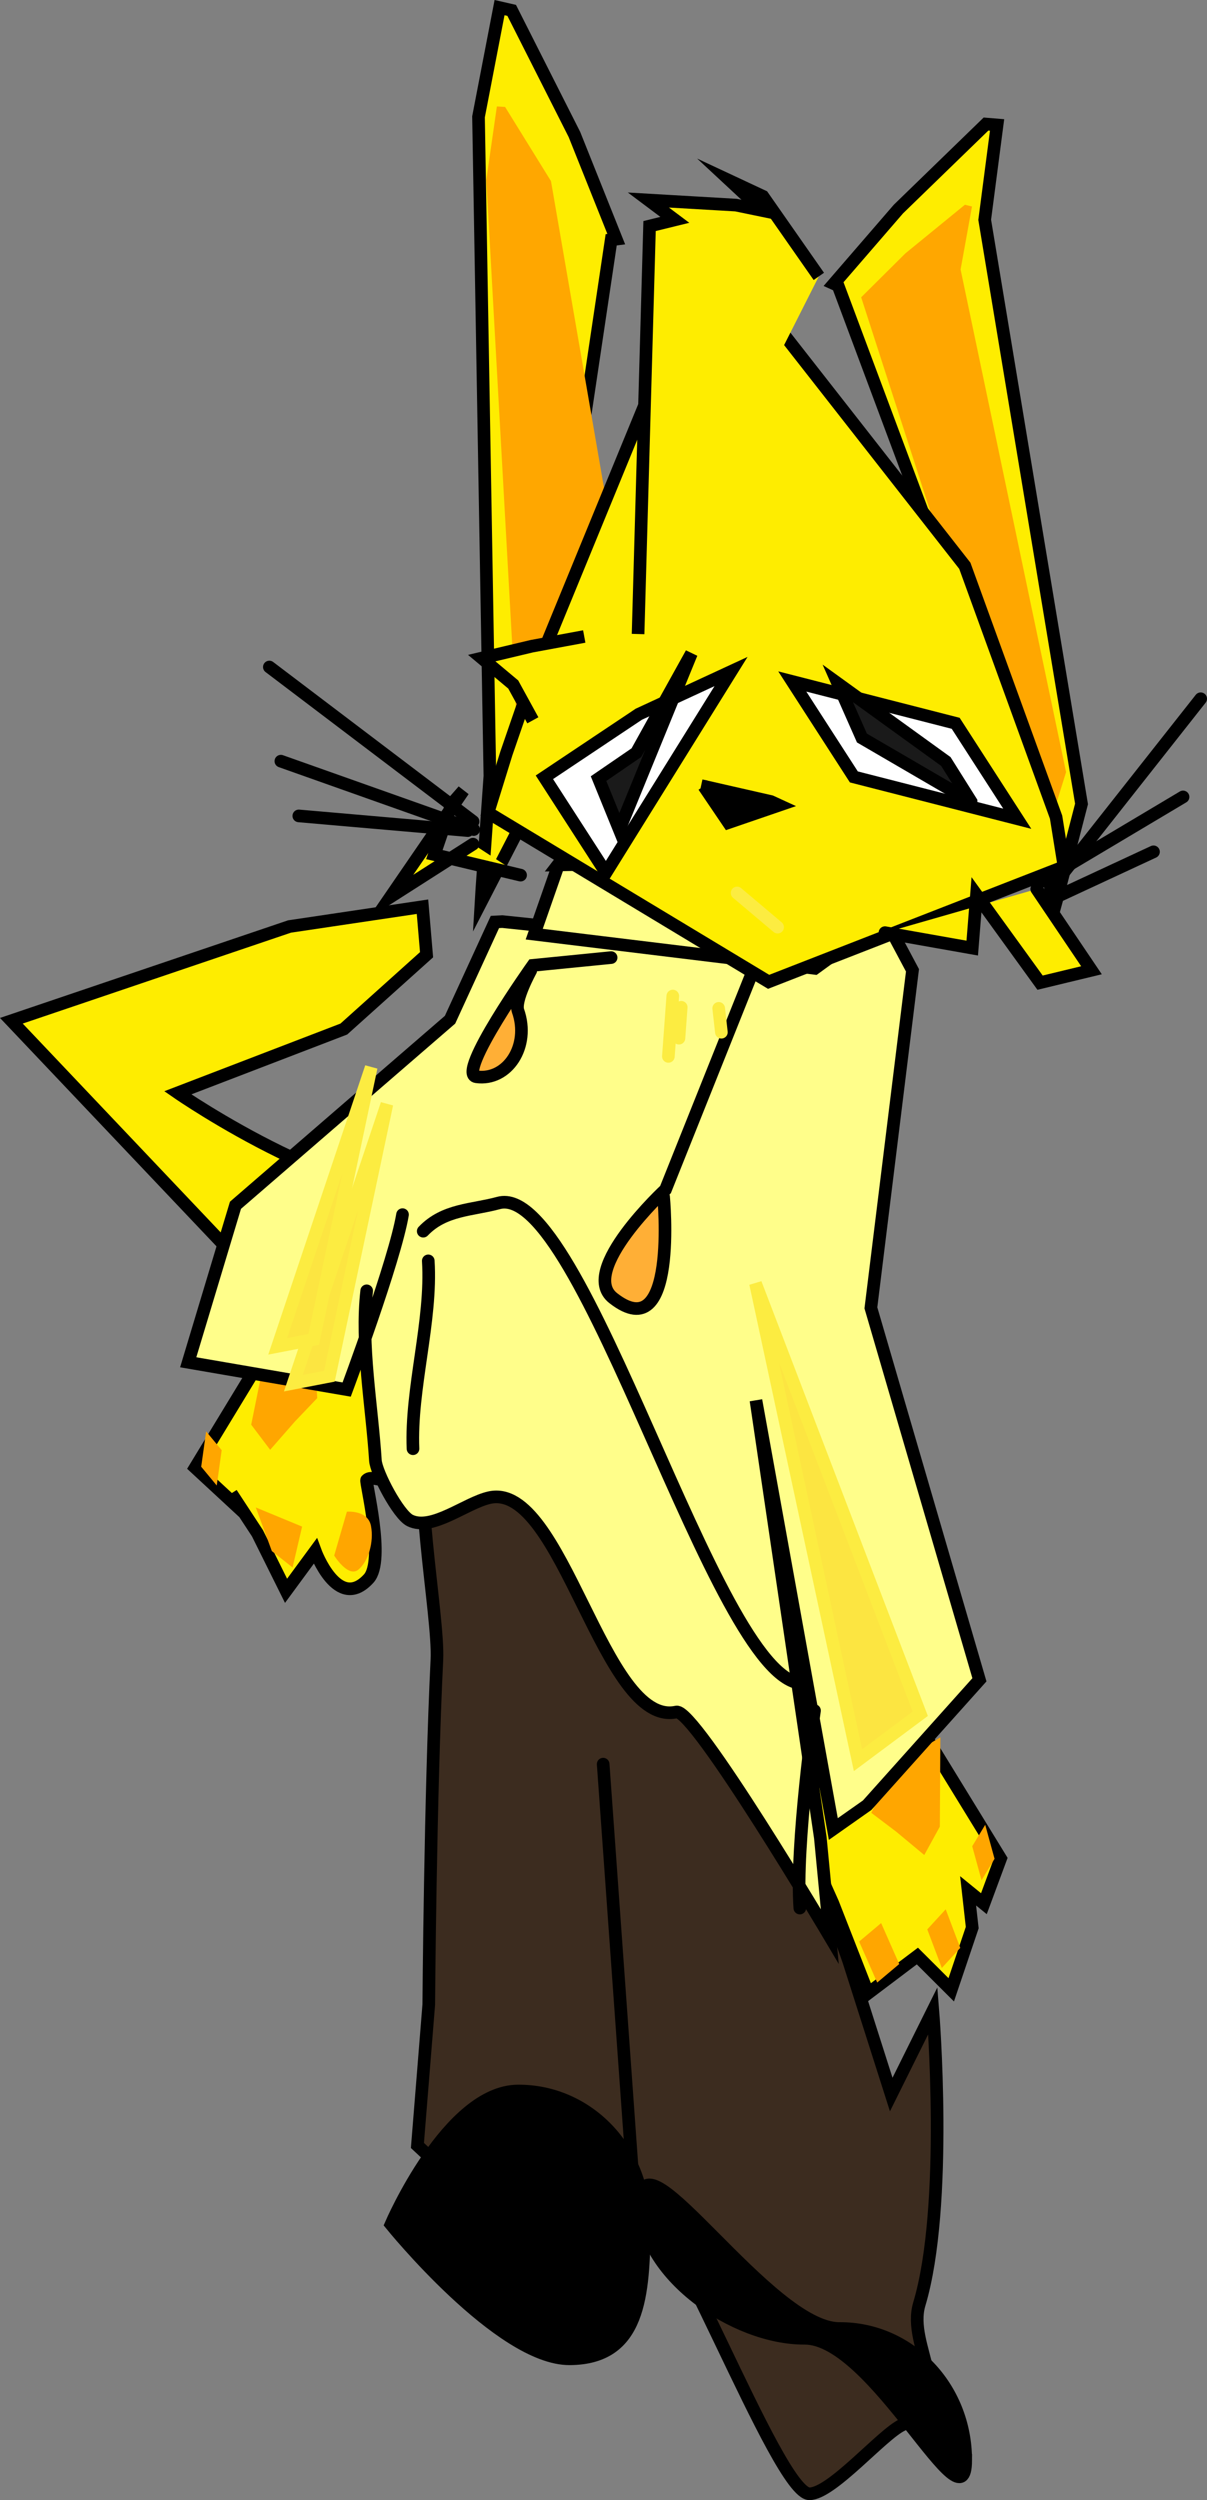 <svg version="1.1" xmlns="http://www.w3.org/2000/svg" xmlns:xlink="http://www.w3.org/1999/xlink" width="191.287" height="395.906" viewBox="0,0,191.287,395.906"><rect x="0" y="0" width="191.287" height="395.906" fill="#808080" stroke="none"/><defs><radialGradient cx="314.843" cy="76.906" r="5.701" gradientUnits="userSpaceOnUse" id="color-1"><stop offset="0" stop-color="#ffffff"/><stop offset="1" stop-color="#1a1a1a"/></radialGradient><radialGradient cx="348.209" cy="83.887" r="6.072" gradientUnits="userSpaceOnUse" id="color-2"><stop offset="0" stop-color="#ffffff"/><stop offset="1" stop-color="#1a1a1a"/></radialGradient></defs><g transform="translate(-229.637,-7.292)"><g data-paper-data="{&quot;isPaintingLayer&quot;:true}" fill-rule="nonzero" stroke-width="2" stroke-linejoin="miter" stroke-miterlimit="10" stroke-dasharray="" stroke-dashoffset="0" style="mix-blend-mode: normal"><path d="M299.248,234.583c5.845,-0.179 13.755,-1.775 19.631,-2.973c6.408,-1.307 9.408,37.589 15.971,37.552c3.855,-0.022 26.995,42.129 26.995,42.129l2.31,6.584l6.725,21.097l6.598,-13.28c0,0 2.515,30.91 -2.149,46.463c-2.039,6.801 6.329,14.934 -2.703,19.137c-3.199,1.488 -11.151,10.886 -14.7,10.907c-5.149,0.029 -22.731,-47.884 -29.033,-49.31c-8.024,-1.815 -24.622,2.056 -24.622,2.056l-8.479,-7.906l1.796,-22.301c0,0 0.238,-33.195 1.289,-54.618c0.345,-7.039 -4.326,-30.584 -1.074,-35.527z" fill="#3c2c1f" stroke="#000000" stroke-linecap="round"/><path d="M325.228,286.654l4.665,65.02" fill="none" stroke="#000000" stroke-linecap="round"/><path d="M331.733,359.302c-0.033,11.601 -0.723,21.454 -11.807,21.518c-11.084,0.063 -28.331,-21.288 -28.331,-21.288c0,0 9.046,-21.056 20.129,-21.12c11.084,-0.063 20.042,9.289 20.008,20.89z" fill="#000000" stroke="#000000" stroke-linecap="butt"/><path d="M382.686,396.913c-0.033,11.601 -14.468,-19.408 -25.552,-19.345c-11.084,0.063 -25.962,-10.146 -25.929,-21.747c0.033,-11.601 20.389,20.265 31.472,20.202c11.084,-0.063 20.042,9.289 20.008,20.89z" fill="#000000" stroke="#000000" stroke-linecap="butt"/><path d="M313.593,225.418c-7.538,4.644 -27.785,0.827 -27.785,0.827l-54.371,-57.311l44.083,-14.926l21.073,-3.135l0.646,7.605l-13.11,11.768l-26.32,10.101c0,0 28.551,19.756 44.337,15.823c8.161,-2.033 10.347,30.451 19.049,32.115c25.8,4.934 8.67,-7.254 -6.361,-2.653z" fill="#feed00" stroke="#000000" stroke-linecap="round"/><g><path d="M358.488,290.032l13.893,-14.215l15.835,25.787l-2.65,7.149l-2.502,-2.037l0.652,5.821l-3.326,9.852l-5.366,-5.349l-7.819,5.897l-5.591,-14.29c0,0 -16.569,-37.15 -20.263,-44.558c-3.397,-6.813 16.92,25.638 16.92,25.638z" fill="#feed00" stroke="#000000" stroke-linecap="round"/><path d="M378.584,296.548l-2.468,4.495l-4.446,-3.694l-3.955,-2.991l4.021,-7.862l6.931,-4.093l-0.084,14.145z" fill="#ffa600" stroke="none" stroke-linecap="butt"/><path d="M359.387,303.176c0,0 -1.755,3.965 -3.531,2.969c-1.776,-0.995 -14.418,-45.261 -14.244,-47.896c0.174,-2.635 13.098,37.357 14.874,38.352c1.776,0.995 2.901,6.574 2.901,6.574z" fill="#ffa600" stroke="none" stroke-linecap="butt"/><path d="M372.146,318.309l-3.487,2.928l-2.865,-6.488l3.487,-2.928z" fill="#ffa600" stroke="none" stroke-linecap="butt"/><path d="M381.82,315.748l-2.92,3.18l-2.306,-6.109l2.92,-3.18z" fill="#ffa600" stroke="none" stroke-linecap="butt"/><path d="M387.254,301.639l-2.059,3.399l-1.479,-5.381l2.059,-3.399z" fill="#ffa600" stroke="none" stroke-linecap="butt"/></g><g><path d="M288.661,222.335c3.379,-0.754 9.985,7.077 7.487,14.448c-2.716,8.014 -7.126,3.537 -8.405,4.875c-0.246,0.258 2.978,12.7 0.325,15.609c-4.903,5.376 -8.469,-4.356 -8.469,-4.356l-4.628,6.294l-4.527,-9.109l-4.138,-6.311l1.833,2.92l-7.568,-7.003l16.988,-27.937c0,0 7.821,7.405 10.927,10.912z" fill="#feed00" stroke="#000000" stroke-linecap="round"/><path d="M272.174,219.457l7.364,2.741l0.373,6.492l-3.531,3.699l-3.927,4.486l-3.005,-3.978l2.725,-13.44z" fill="#ffa600" stroke="none" stroke-linecap="butt"/><path d="M291.29,228.794c1.63,-1.318 3.359,-0.301 3.863,2.27c0.504,2.571 -0.409,5.724 -2.038,7.041c-1.63,1.318 -3.359,0.301 -3.863,-2.27c-0.504,-2.571 0.409,-5.724 2.038,-7.041z" fill="#ffa600" stroke="none" stroke-linecap="butt"/><path d="M284.614,246.676c0,0 3.317,-0.299 3.814,2.238c0.497,2.537 -0.404,5.648 -2.014,6.95c-1.609,1.301 -3.814,-2.238 -3.814,-2.238z" fill="#ffa600" stroke="none" stroke-linecap="butt"/><path d="M270.18,246.007l7.334,3.031l-1.509,6.47l-3.286,-2.593z" fill="#ffa600" stroke="none" stroke-linecap="butt"/><path d="M262.307,233.962l2.462,2.971l-0.783,5.595l-2.462,-2.971z" fill="#ffa600" stroke="none" stroke-linecap="butt"/></g><path d="M293.429,199.636c-1.207,7.236 -8.852,27.701 -8.852,27.701l-25.112,-4.32l7.489,-24.862l34.008,-29.387l7.11,-15.476l1.176,-0.061l39.034,4.07l13.168,-8.442l4.886,-2.746l7.913,14.834l-6.592,53.454l17.201,58.897l-17.792,19.86l-5.363,3.773l-12.26,-67.883l10.202,69.258l1.5,15.637c0,0 -21.452,-36.174 -24.311,-35.548c-11.565,2.534 -18.077,-36.519 -29.63,-33.944c-3.755,0.837 -9.084,5.333 -12.582,3.621c-1.864,-0.913 -5.365,-7.564 -5.488,-9.512c-0.544,-8.577 -2.355,-18.313 -1.383,-26.861" fill="#fffe8a" stroke="#000000" stroke-linecap="round"/><path d="M313.751,160.985c0,0 -2.606,4.707 -2.017,6.377c1.975,5.599 -1.694,11.135 -6.605,10.443c-3.27,-0.461 8.957,-17.645 8.957,-17.645l12.402,-1.228" fill="#ffaf36" stroke="#000000" stroke-linecap="round"/><path d="M334.806,196.81c0,0 2.306,24.117 -7.984,16.047c-5.571,-4.369 8.289,-17.196 8.289,-17.196l16.126,-40.314" fill="#ffaf36" stroke="#000000" stroke-linecap="round"/><path d="M296.71,202.259c3.334,-3.494 7.774,-3.326 11.926,-4.464c13.391,-3.672 34.25,74.896 47.908,76.065" fill="none" stroke="#000000" stroke-linecap="round"/><path d="M356.395,309.444c-0.734,-9.913 2.327,-31.271 2.327,-31.271" fill="none" stroke="#000000" stroke-linecap="round"/><path d="M297.51,206.956c0.602,9.496 -2.819,20.255 -2.42,29.749" fill="none" stroke="#000000" stroke-linecap="round"/><path d="M276.129,226.328l14.824,-44.189l-9.114,43.087z" fill="#fce541" stroke="#fcec41" stroke-linecap="round"/><path d="M273.644,220.494l14.824,-44.189l-9.114,43.087z" fill="#fce541" stroke="#fcec41" stroke-linecap="round"/><path d="M365.61,286.023l-16.237,-75.49l26.109,68.14z" fill="#fce541" stroke="#fcec41" stroke-linecap="round"/><path d="M318.045,144.257l42.263,-0.811l12.476,7.032l-14,10.159l-44.483,-5.416l3.903,-11.17z" fill="#fffe8a" stroke="#000000" stroke-linecap="round"/><g stroke-linecap="butt"><path d="M326.499,45.267l-13.625,91.289l-6.993,13.572l0.133,-2.221l1.262,-17.731l-1.804,-104.385l3.335,-17.294l1.925,0.441l9.942,19.652l6.63,16.572z" fill="#feed00" stroke="#000000"/><path d="M328.585,106.444l-12.928,22.551l-4.241,9.622l0.018,-1.465l0.277,-11.712l-5.004,-89.639l1.676,-11.652l1.301,0.078l7.273,11.745l12.163,70.316z" fill="#ffa700" stroke="none"/></g><g stroke-linecap="butt"><path d="M361.795,52.218l10.22,-11.816l13.884,-13.466l1.756,0.144l-1.962,15.021l15.346,92.497l-3.842,14.835l-0.502,1.852l-2.175,-12.937l-32.071,-85.834z" fill="#feed00" stroke="#000000"/><path d="M366.117,54.371l7.008,-6.956l9.428,-7.698l1.126,0.277l-1.806,9.972l16.716,79.595l-3.01,9.653l-0.39,1.203l-0.933,-8.984l-15.663,-38.45z" fill="#ffa700" stroke="none"/></g><path d="M342.122,45.276l40.422,51.609l14.462,39.808l1.261,7.842l-46.817,18.237l-44.471,-26.791l2.909,-9.387l3.873,-11.236l28.651,-69.742z" fill="#feed00" stroke="#000000" stroke-linecap="butt"/><path d="M393.938,148.077l8.679,12.861l-8.149,1.963l-10.076,-13.917l-0.673,8.444l-13.83,-2.449" fill="#feed00" stroke="#000000" stroke-linecap="round"/><path d="M304.598,140.966l-13.077,8.35l11.558,-16.835l-1.862,2.128l-2.74,8.015l13.663,3.252" fill="#feed00" stroke="#000000" stroke-linecap="round"/><path d="M272.324,112.917l32.293,24.463" fill="none" stroke="#000000" stroke-linecap="round"/><path d="M274.149,127.826l30.563,10.831" fill="none" stroke="#000000" stroke-linecap="round"/><path d="M303.779,138.822l-26.788,-2.327" fill="none" stroke="#000000" stroke-linecap="round"/><path d="M397.292,146.619l22.632,-28.677" fill="none" stroke="#000000" stroke-linecap="round"/><path d="M394.532,146.944l22.597,-13.455" fill="none" stroke="#000000" stroke-linecap="round"/><path d="M397.689,149.034l14.756,-6.854" fill="none" stroke="#000000" stroke-linecap="round"/><path d="M340.761,131.703l11.049,2.515l1.288,0.591l-8.017,2.749l-3.911,-5.771z" fill="#000000" stroke="#000000" stroke-linecap="round"/><path d="M345.494,113.628l-19.823,31.863l-9.757,-15.112l14.961,-9.986z" fill="#ffffff" stroke="#000000" stroke-linecap="butt"/><path d="M390.855,136.944l-25.899,-6.623l-9.757,-15.112l25.899,6.623l9.757,15.112z" fill="#ffffff" stroke="#000000" stroke-linecap="butt"/><path d="M339.221,110.76l-11.429,27.929l-3.298,-8.099l5.996,-4.107z" fill="url(#color-1)" stroke="#000000" stroke-linecap="butt"/><path d="M383.533,134.232l-17.299,-10.071l-3.823,-8.651l17.128,12.37l3.994,6.351z" fill="url(#color-2)" stroke="#000000" stroke-linecap="butt"/><path d="M330.76,107.695l1.821,-64.606l4.004,-0.982l-4.191,-3.14l13.885,0.806l4.164,0.859l-4.98,-4.629l5.077,2.373l8.865,12.685" fill="#feed00" stroke="#000000" stroke-linecap="butt"/><path d="M314.083,121.355l-3.107,-5.667l-4.995,-4.182l7.936,-1.885l8.312,-1.537" fill="#feed00" stroke="#000000" stroke-linecap="butt"/><path d="M352.877,154.113l-6.426,-5.417" fill="none" stroke="#fcec41" stroke-linecap="round"/><path d="M336.261,165.02l-0.698,9.559" fill="none" stroke="#fcec41" stroke-linecap="round"/><path d="M337.239,171.694l0.358,-4.896" fill="none" stroke="#fcec41" stroke-linecap="round"/><path d="M343.964,170.75l-0.427,-3.781" fill="none" stroke="#fcec41" stroke-linecap="round"/></g></g></svg>